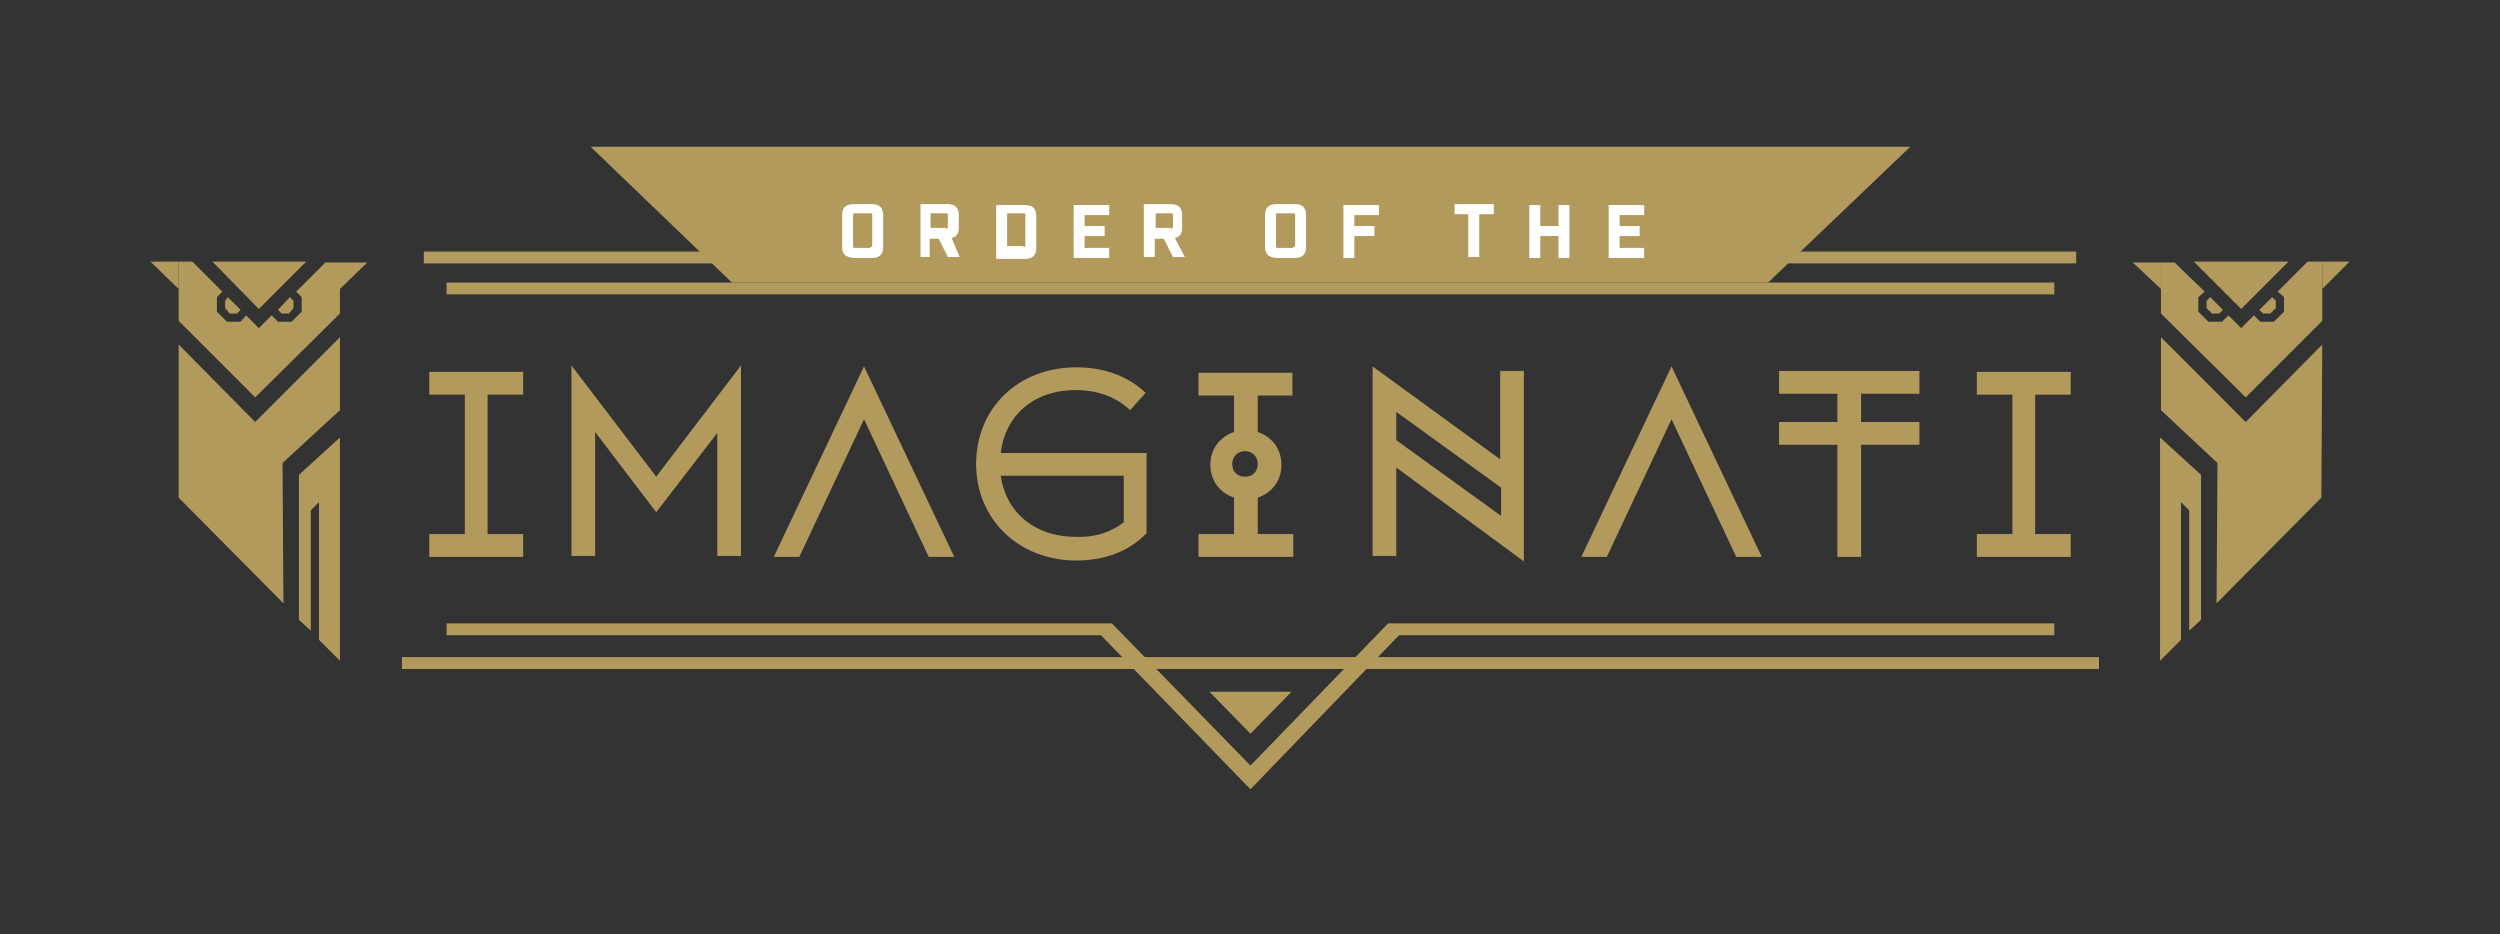 <?xml version="1.0" encoding="utf-8"?>
<!-- Generator: Adobe Illustrator 24.0.3, SVG Export Plug-In . SVG Version: 6.00 Build 0)  -->
<svg version="1.1" id="Layer_1" xmlns="http://www.w3.org/2000/svg" xmlns:xlink="http://www.w3.org/1999/xlink" x="0px" y="0px"
	 viewBox="0 0 274.3 102.5" style="enable-background:new 0 0 274.3 102.5;" xml:space="preserve">
<rect x="0" y="0" width="274.3" height="102.5" fill="#333333" stroke="none"/>
<style type="text/css">
	.st0{fill:#B29A5C;}
	.st1{fill:#FFFFFF;}
</style>
<g>
	<g>
		<path class="st0" d="M78.7,61.1V47.5L72,56.2l-6.7-8.8v13.6h-2.6V40.1L72,52.3l9.3-12.2v20.9H78.7z"/>
		<path class="st0" d="M94.8,46l-7.1,15.1h-2.8l9.9-20.9l9.9,20.9h-2.8L94.8,46z"/>
		<path class="st0" d="M118.1,61.5c-6.3,0-11-4.5-11-10.6c0-6.1,4.6-10.6,11-10.6c3.1,0,5.7,1,7.6,2.8l-1.7,1.9
			c-1.5-1.4-3.5-2.2-6-2.2c-4.5,0-7.7,2.7-8.2,6.9h16v8.8C123.9,60.5,121.2,61.5,118.1,61.5z M123.3,57.3v-5.1h-13.5
			c0.6,4.1,3.8,6.7,8.2,6.7C120.1,59,121.9,58.4,123.3,57.3z"/>
		<path class="st0" d="M131.5,61.1v-2.5h3.9v-4c-1.5-0.5-2.6-1.8-2.6-3.6s1.1-3.1,2.6-3.6v-4h-3.9v-2.5h10.3v2.5H138v4
			c1.5,0.5,2.6,1.8,2.6,3.6c0,1.8-1.1,3.1-2.6,3.6v4h3.9v2.5H131.5z M135.2,50.9c0,0.9,0.6,1.4,1.4,1.4c0.9,0,1.4-0.6,1.4-1.4
			s-0.6-1.4-1.4-1.4C135.8,49.5,135.2,50.1,135.2,50.9z"/>
		<path class="st0" d="M47.1,61.1v-2.5H51V43.3h-3.9v-2.5h10.3v2.5h-3.9v15.3h3.9v2.5H47.1z"/>
		<path class="st0" d="M216.9,61.1v-2.5h3.9V43.3h-3.9v-2.5h10.3v2.5h-3.9v15.3h3.9v2.5H216.9z"/>
		<path class="st0" d="M153.2,51.3v9.7h-2.6V40.2l14,10.2v-9.7h2.6v20.9L153.2,51.3z M164.7,53.5l-11.5-8.3v3.1l11.5,8.3V53.5z"/>
		<path class="st0" d="M183.4,46l-7.1,15.1h-2.8l9.9-20.9l9.9,20.9h-2.8L183.4,46z"/>
		<path class="st0" d="M204.2,48.8v12.3h-2.6V48.8h-6.4v-2.5h6.4v-3.1h-6.4v-2.5h15.4v2.5h-6.4v3.1h6.4v2.5H204.2z"/>
	</g>
	<g>
		<g>
			<g>
				<polygon class="st0" points="240.7,28.7 251.1,28.7 245.9,33.9 				"/>
				<polygon class="st0" points="243.5,34.4 243.9,34 242.5,32.6 242.1,33 242.1,33.8 242.7,34.4 				"/>
				<polygon class="st0" points="237.1,28.8 237.1,34.4 246.4,43.6 254.8,35.2 254.8,28.7 253.2,28.7 249.9,32 250.6,32.6 
					250.6,34.2 249.5,35.3 248,35.3 247.3,34.6 245.9,36 244.5,34.6 243.8,35.3 242.3,35.3 241.2,34.2 241.2,32.6 241.9,32 
					238.6,28.8 				"/>
				<polygon class="st0" points="249.1,34.4 249.7,33.8 249.7,33 249.3,32.6 247.9,34 248.3,34.4 				"/>
				<polygon class="st0" points="237.1,37 237.1,45 243.3,50.8 243.2,66.2 254.7,54.6 254.8,37.8 246.4,46.3 				"/>
				<polygon class="st0" points="237,48 237,72.5 239.3,70.2 239.3,55.1 240.2,56 240.2,69.2 241.5,68 241.5,52.1 				"/>
			</g>
			<polygon class="st0" points="257.8,28.7 254.8,31.7 254.8,28.7 			"/>
			<polygon class="st0" points="234,28.8 237.1,31.7 237.1,28.8 			"/>
		</g>
		<g>
			<g>
				<polygon class="st0" points="28.4,33.9 23.3,28.7 33.6,28.7 				"/>
				<polygon class="st0" points="30.9,34.4 30.5,34 31.8,32.6 32.2,33 32.2,33.8 31.7,34.4 				"/>
				<polygon class="st0" points="37.3,28.8 37.3,34.4 28,43.6 19.6,35.2 19.6,28.7 21.1,28.7 24.4,32 23.8,32.6 23.8,34.2 
					24.9,35.3 26.4,35.3 27,34.6 28.4,36 29.8,34.6 30.5,35.3 32,35.3 33.1,34.2 33.1,32.6 32.5,32 35.7,28.8 				"/>
				<polygon class="st0" points="26,34.4 26.4,34 25,32.6 24.7,33 24.7,33.8 25.2,34.4 				"/>
				<polygon class="st0" points="28,46.3 19.6,37.8 19.6,54.6 31.1,66.2 31,50.8 37.3,45 37.3,37 				"/>
				<polygon class="st0" points="32.8,52.1 32.8,68 34.1,69.2 34.1,56 35,55.1 35,70.2 37.3,72.5 37.3,48 				"/>
			</g>
			<polygon class="st0" points="16.5,28.7 19.6,31.7 19.6,28.7 			"/>
			<polygon class="st0" points="40.3,28.8 37.3,31.7 37.3,28.8 			"/>
		</g>
	</g>
	<g>
		<rect x="49" y="31" class="st0" width="176.4" height="1.3"/>
		<rect x="46.5" y="27.6" class="st0" width="181.3" height="1.3"/>
		<polygon class="st0" points="225.4,68.4 225.4,69.7 153.5,69.7 137.2,86.6 120.8,69.7 49,69.7 49,68.4 122,68.4 137.2,84 
			152.3,68.4 		"/>
		<rect x="44.1" y="72.1" class="st0" width="186.2" height="1.3"/>
		<polygon class="st0" points="209.6,16.1 194,31 80.3,31 64.8,16.1 		"/>
		<g>
			<path class="st1" d="M92.4,27.1v-3.5c0-0.8,0.4-1.2,1.2-1.2h2.1c0.8,0,1.2,0.4,1.2,1.2v3.5c0,0.8-0.4,1.2-1.2,1.2h-2.1
				C92.8,28.2,92.4,27.9,92.4,27.1z M95.5,27.1c0.1,0,0.2,0,0.2-0.2v-3.3c0-0.1,0-0.2-0.2-0.2h-1.7c-0.1,0-0.2,0-0.2,0.2V27
				c0,0.1,0,0.2,0.2,0.2H95.5z"/>
			<path class="st1" d="M105.3,28.2h-1.3l-1-2h-1v2H101v-5.8h3c0.8,0,1.2,0.4,1.2,1.2V25c0,0.7-0.3,1-0.8,1.1L105.3,28.2z
				 M103.8,25.1c0.1,0,0.2,0,0.2-0.2v-1.3c0-0.1,0-0.2-0.2-0.2h-1.7v1.6H103.8z"/>
			<path class="st1" d="M109.3,22.5h3.2c0.8,0,1.2,0.4,1.2,1.2v3.5c0,0.8-0.4,1.2-1.2,1.2h-3.2V22.5z M112.3,27.1
				c0.1,0,0.2,0,0.2-0.2v-3.3c0-0.1,0-0.2-0.2-0.2h-1.8v3.6H112.3z"/>
			<path class="st1" d="M117.8,22.5h3.9v1.1h-2.7v1.2h2.2v1.1h-2.2v1.3h2.7v1.1h-3.9V22.5z"/>
			<path class="st1" d="M130,28.2h-1.3l-1-2h-1v2h-1.2v-5.8h3c0.8,0,1.2,0.4,1.2,1.2V25c0,0.7-0.3,1-0.8,1.1L130,28.2z M128.5,25.1
				c0.1,0,0.2,0,0.2-0.2v-1.3c0-0.1,0-0.2-0.2-0.2h-1.7v1.6H128.5z"/>
			<path class="st1" d="M138.8,27.1v-3.5c0-0.8,0.4-1.2,1.2-1.2h2.1c0.8,0,1.2,0.4,1.2,1.2v3.5c0,0.8-0.4,1.2-1.2,1.2H140
				C139.2,28.2,138.8,27.9,138.8,27.1z M141.9,27.1c0.1,0,0.2,0,0.2-0.2v-3.3c0-0.1,0-0.2-0.2-0.2h-1.7c-0.1,0-0.2,0-0.2,0.2V27
				c0,0.1,0,0.2,0.2,0.2H141.9z"/>
			<path class="st1" d="M147.4,22.5h3.9v1.1h-2.7v1.2h2.2v1.1h-2.2v2.4h-1.2V22.5z"/>
			<path class="st1" d="M161.2,23.5h-1.6v-1.1h4.3v1.1h-1.6v4.7h-1.2V23.5z"/>
			<path class="st1" d="M167.8,22.5h1.2v2.3h2v-2.3h1.2v5.8H171v-2.4h-2v2.4h-1.2V22.5z"/>
			<path class="st1" d="M176.5,22.5h3.9v1.1h-2.7v1.2h2.2v1.1h-2.2v1.3h2.7v1.1h-3.9V22.5z"/>
		</g>
		<polygon class="st0" points="132.7,75.9 141.7,75.9 137.2,80.5 		"/>
	</g>
</g>
</svg>
